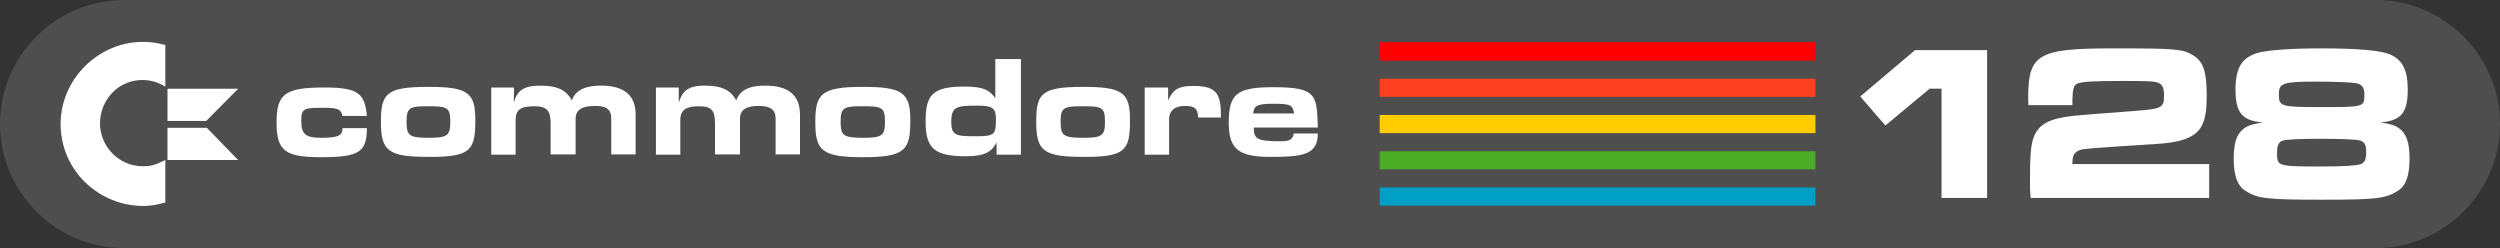 <svg width="603.121" height="59.86" version="1.1" viewBox="94 357.6 603.121 59.86" xmlns="http://www.w3.org/2000/svg">
 <rect x="94" y="357.6" width="603.121" height="59.86" fill="#333333" stroke="none"/>
 <path d="m123.93 357.6h543.261c16.435 0 29.93 13.495 29.93 29.93 0 16.435-13.495 29.93-29.93 29.93h-543.261c-16.435 0-29.93-13.495-29.93-29.93 0-16.51 13.495-29.93 29.93-29.93z" fill="#4e4e4e" stroke-width=".754"/>
 <path d="m426.847 367.778h105.123v4.448h-105.123" fill="#f00" stroke-width=".604"/>
 <path d="m426.847 376.598h105.123v4.373h-105.123" fill="#fd4120" stroke-width=".604"/>
 <path d="m426.847 385.344h105.123v4.373h-105.123" fill="#fc0" stroke-width=".604"/>
 <path d="m426.847 394.089h105.123v4.373h-105.123" fill="#4dac26" stroke-width=".604"/>
 <path d="m426.847 402.834h105.123v4.373h-105.123" fill="#00a0c6" stroke-width=".604"/>
 <path d="m128.453 367.702c-10.555 0-19.828 8.821-19.828 19.828 0 11.309 9.35 19.752 19.904 19.752 1.885 0 3.014-0.225 5.352-0.828v-10.254c-2.337 1.206-3.543 1.508-5.428 1.508-5.88 0-10.328-4.9-10.328-10.328 0-5.654 4.372-10.479 10.252-10.479 1.96 0 3.695 0.527 5.504 1.582v-10.027c-2.036-0.528-3.392-0.754-5.428-0.754zm475.428 1.568c-18.311 0-20.586 1.338-20.586 12.082 0 0.16 4.9e-4 0.962 0.055 1.604h10.617v-1.23c0.054-2.78 0.326-3.634 1.301-4.008 1.192-0.428 4.171-0.59 10.889-0.59 5.742 0 7.314 0.054 8.289 0.375 1.246 0.428 1.625 1.176 1.625 3.154 0 2.94-0.541 3.206-6.879 3.688-4.117 0.321-7.152 0.588-9.156 0.695-3.413 0.267-5.256 0.427-5.635 0.48-5.959 0.641-8.504 1.979-9.75 5.133-0.704 1.764-0.922 4.383-0.922 10.637 0 1.711-4.1e-4 2.245 0.162 4.062h43.068v-8.178h-32.992v-0.375c0.054-1.764 0.435-2.458 1.789-2.992 0.704-0.321 2.816-0.481 17.984-1.443 6.122-0.321 9.482-1.498 11.053-3.797 1.138-1.711 1.57-3.848 1.57-8.018 0-5.827-0.866-8.232-3.467-9.729-2.384-1.39-4.28-1.551-19.016-1.551zm50.18 0c-7.368 0-13.273 0.428-15.494 1.123-3.738 1.123-5.256 3.635-5.256 8.82 0 5.613 1.625 7.536 6.609 7.91-2.167 0.374-2.979 0.59-3.846 1.018-2.275 1.229-3.197 3.474-3.197 7.697 0 4.116 0.868 6.521 2.764 7.75 2.925 1.924 5.308 2.191 18.473 2.191 13.11 0 15.495-0.267 18.42-2.191 1.896-1.229 2.762-3.581 2.762-7.75 0-3.956-0.811-6.149-2.707-7.432-0.921-0.588-1.734-0.856-4.334-1.283 4.984-0.374 6.609-2.297 6.609-7.91 0-4.757-1.301-7.27-4.443-8.553-2.275-0.909-7.854-1.391-16.359-1.391zm-98.059 0.428-13.219 11.172 6.066 7.004 10.674-8.875h2.871v26.354h10.996v-35.654h-17.389zm-221.885 2.15v9.424c-1.357-1.809-2.563-2.789-7.463-2.789-7.841 0-9.35 2.111-9.35 8.443 0 6.484 2.112 8.369 9.727 8.369 4.825 0 6.258-1.207 7.389-3.318v2.941h5.879v-23.07h-6.182zm318.859 5.441c3.955 0 8.234 0.159 9.426 0.373 1.409 0.267 2.004 1.069 2.004 2.727 0 3.047-1.9e-4 3.047-10.727 3.047-9.426 0-9.912-0.16-9.912-3.047 0-2.78 0.975-3.1 9.209-3.1zm-428.627 0.967c-4.448 0-5.654 1.508-6.408 4.146l0.076-3.693h-5.504v16.209h5.881v-8.369c0-2.488 1.206-3.316 4.523-3.316 3.091 0 3.92 1.131 3.92 4.146v7.463h6.031v-8.594c0-2.337 1.809-3.092 4.674-3.092 2.714 0 3.92 0.755 3.92 3.092v8.594h5.881v-9.574c0-4.825-2.941-7.012-8.369-7.012-4.674 0-6.407 1.736-7.01 3.545-1.206-2.111-2.941-3.545-7.615-3.545zm39.654 0c-4.297 0-5.427 1.508-6.256 4.146v-3.693h-5.504v16.209h5.881v-8.369c0-2.488 1.507-3.316 4.447-3.316 3.091 0 3.92 0.98 3.92 4.146v7.463h6.031v-8.594c0-2.337 1.734-3.092 4.523-3.092 2.714 0 4.072 0.83 4.072 3.092v8.594h5.879v-9.574c0-4.825-2.939-7.012-8.367-7.012-4.674 0-6.258 1.585-7.012 3.545-1.206-2.111-2.941-3.545-7.615-3.545zm117.91 0.076c-3.543 0-4.824 0.755-6.105 3.469v-3.092h-5.654v16.209h5.881v-8.443c0-2.186 1.356-3.318 3.844-3.318 2.488 0 3.091 0.755 3.166 2.791h5.504c0-5.503-0.754-7.615-6.635-7.615zm-184.555 0.227c-10.178 0-11.459 1.583-11.459 8.443 0 7.011 1.734 8.443 11.459 8.443 10.328 0.075 11.309-1.659 11.309-8.896 0-6.634-1.809-7.99-11.309-7.99zm104.793 0c-10.178 0-11.459 1.733-11.459 8.594 0 6.861 1.734 8.369 11.459 8.369 10.328 0 11.459-1.735 11.459-8.973 0-6.634-1.96-7.99-11.459-7.99zm53.15 0c-10.102 0-11.309 1.583-11.309 8.443 0 7.011 1.734 8.443 11.309 8.443 10.328 0.075 11.309-1.659 11.309-8.896 0-6.634-1.809-7.99-11.309-7.99zm45.912 0.074c-8.821 0-10.781 1.584-10.781 8.596 0 6.484 2.565 8.141 9.727 8.217 7.991 0 11.76-0.377 11.76-5.654h-5.805c-0.226 1.282-0.678 1.885-3.166 1.885-5.654 0-6.484-0.527-6.484-3.316h15.455c-0.226-7.841-0.226-9.727-10.705-9.727zm-229.035 0.076c-9.348 0-11.459 1.509-11.459 8.369s1.96 8.443 10.705 8.443c9.198 0 11.082-1.207 11.082-7.012h-5.881c0 1.583-0.602 2.336-5.125 2.336-3.92 0-4.826-0.978-4.826-4.145 0-3.091 0.83-3.092 5.504-3.092 3.468 0 4.07 0.378 4.447 1.961h5.881c-0.528-5.503-2.111-6.861-10.328-6.861zm-37.771 0.301v7.766h9.35l7.689-7.766h-17.039zm266.58 3.619c4.297 0 4.902 0.227 5.203 2.338h-9.877c0.226-1.734 0.754-2.338 4.674-2.338zm-71.168 0.453c3.317 0 4.447 0.451 4.447 3.09 0 3.92-0.226 4.297-4.9 4.297-4.674 0-5.879-0.15-5.879-3.467 0-3.769 1.432-3.92 6.332-3.92zm-132.838 0.15c4.825 0 5.654 0.15 5.654 3.693 0 3.317-0.604 3.92-5.127 3.92-4.825 0-5.428-0.527-5.428-3.92 0-3.317 0.754-3.693 4.9-3.693zm104.869 0c4.825 0 5.652 0.15 5.652 3.693 0 3.317-0.602 3.92-5.125 3.92-4.976 0-5.58-0.527-5.58-3.92 0-3.317 0.755-3.693 5.053-3.693zm53.074 0c4.825 0 5.654 0.15 5.654 3.693 0 3.317-0.604 3.92-5.127 3.92-4.976 0-5.578-0.527-5.578-3.92 0-3.317 0.754-3.693 5.051-3.693zm-220.518 5.201v7.766h17.039l-7.539-7.766h-9.5zm519.705 2.646c4.117 0 8.343 0.159 9.102 0.373 1.246 0.374 1.625 1.017 1.625 2.834 0 1.711-0.325 2.513-1.246 2.887-0.921 0.374-4.171 0.588-9.047 0.588-11.16 0-11.213-2.5e-4 -11.213-3.314 0-1.764 0.379-2.619 1.408-2.939 0.867-0.267 3.9-0.428 9.371-0.428z" fill="#fff" stroke-width=".754"/>
</svg>

